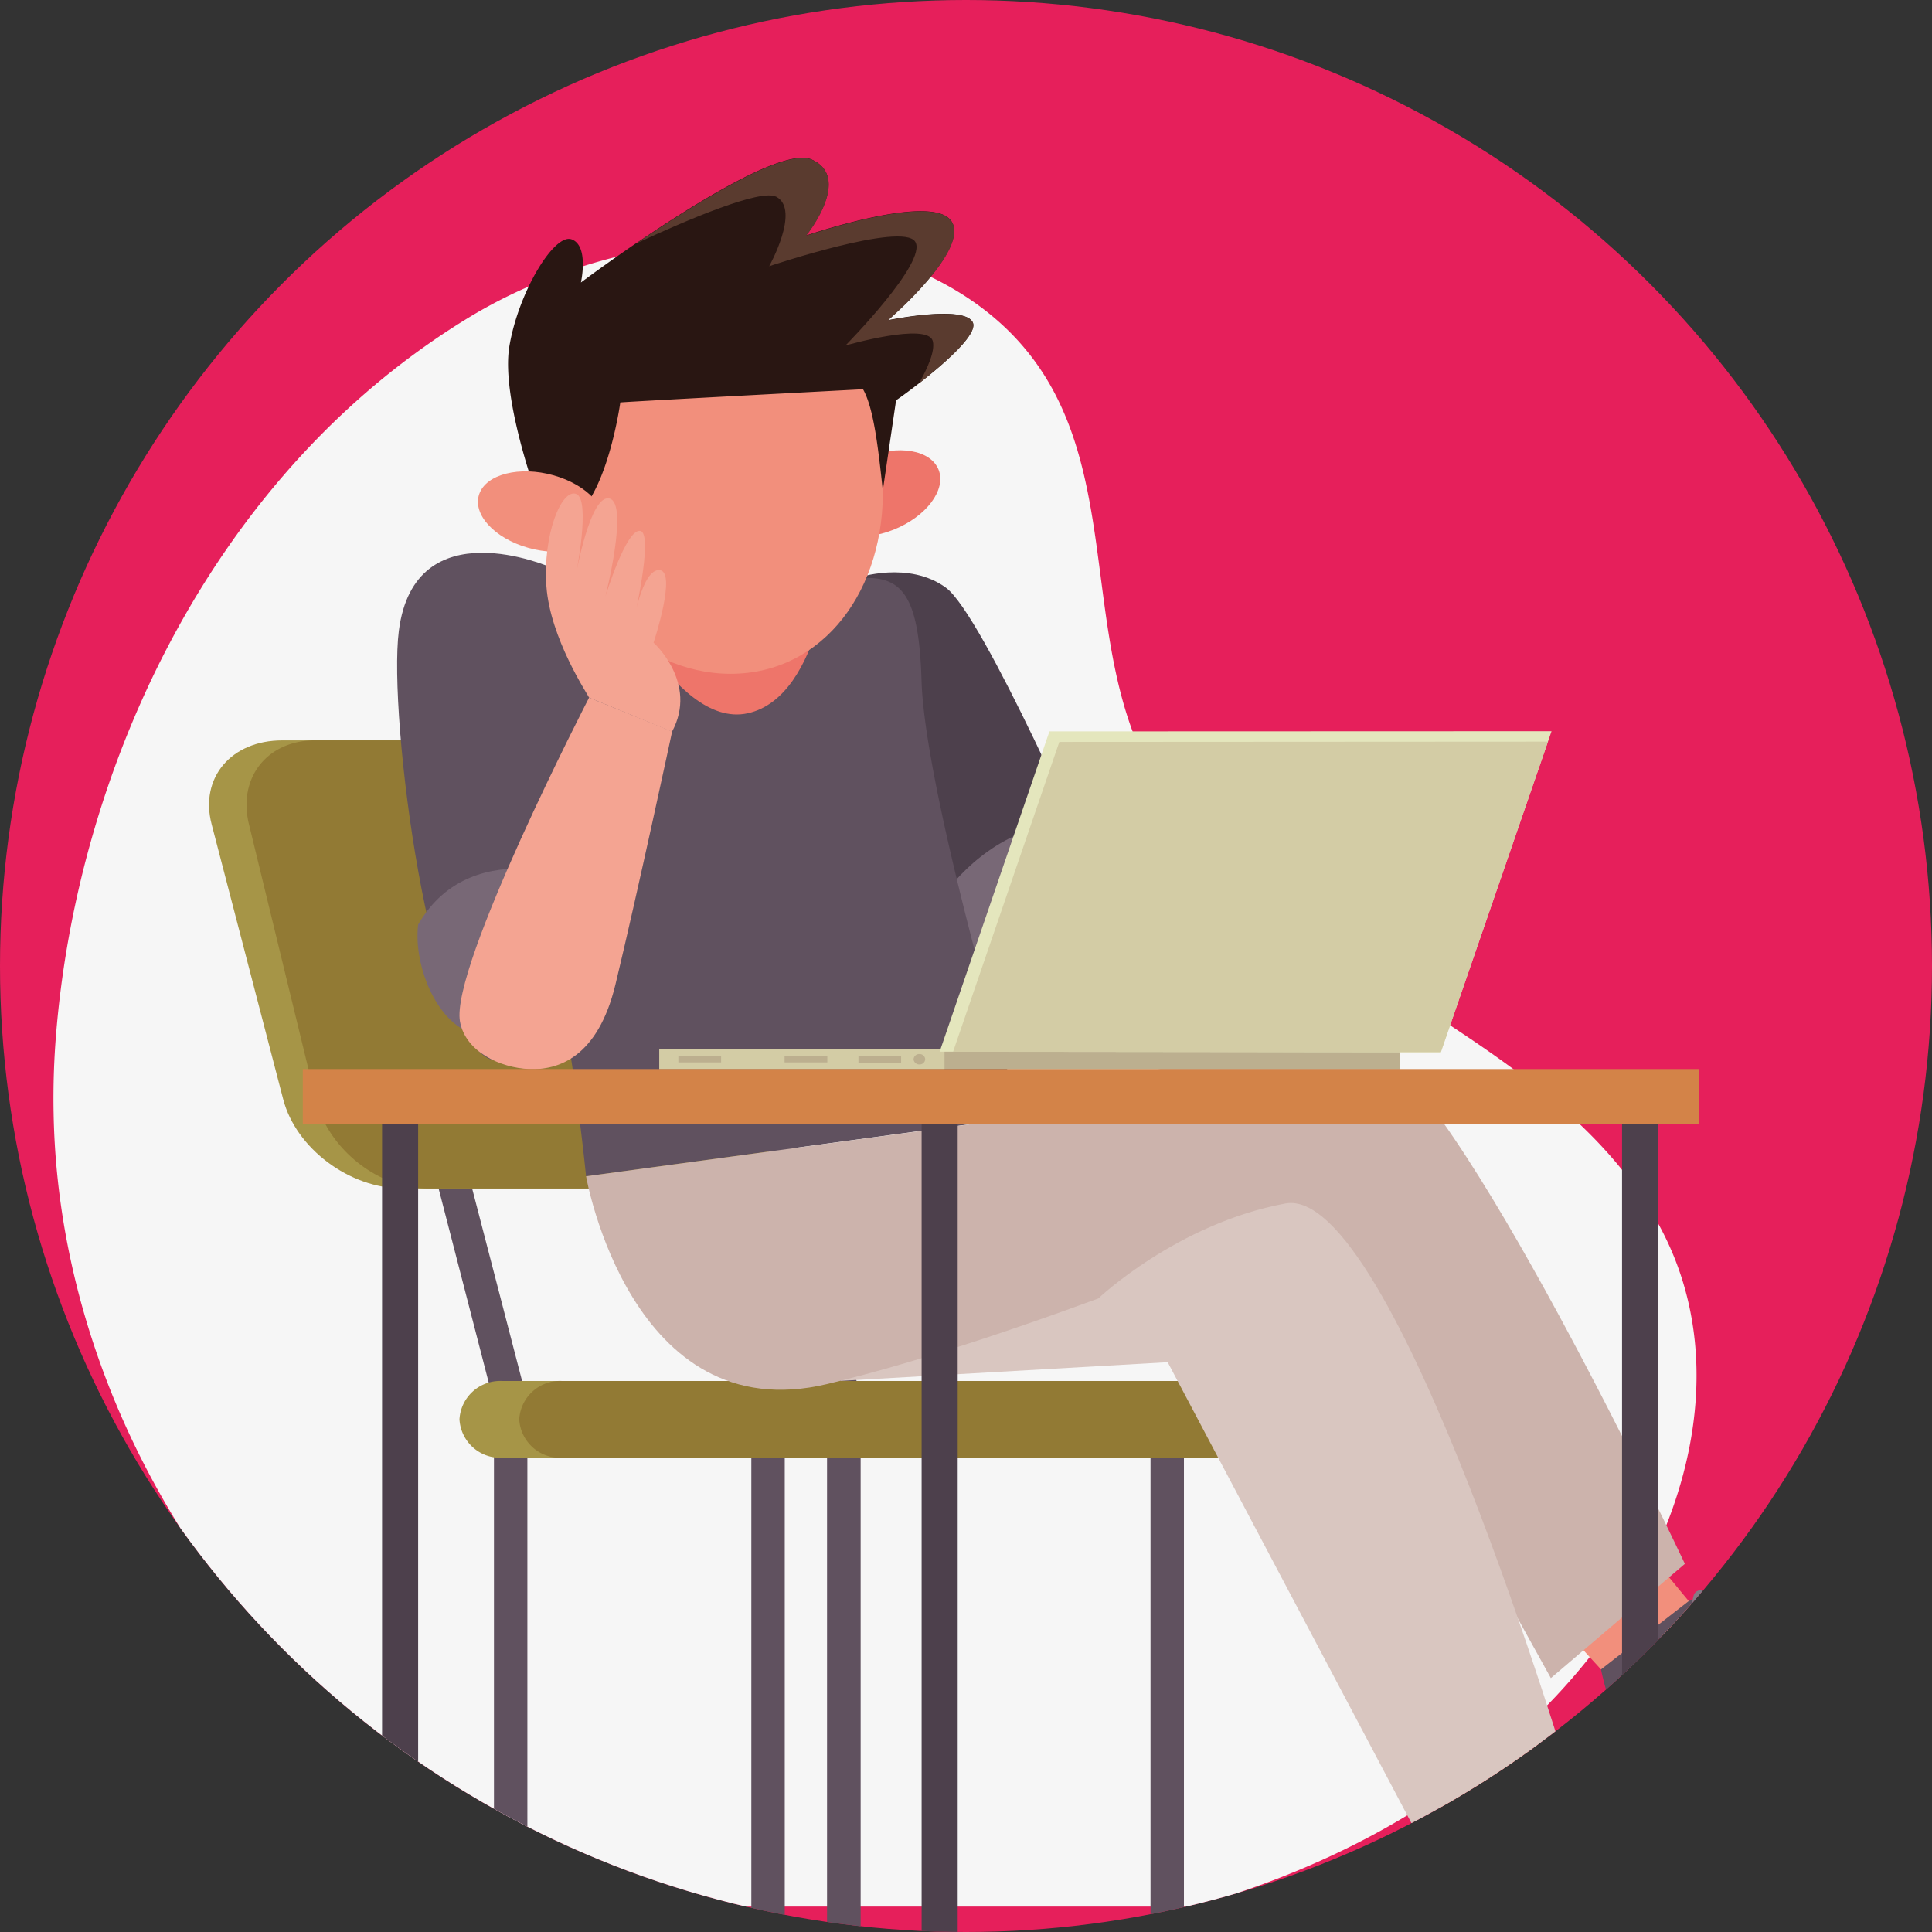 <svg xmlns="http://www.w3.org/2000/svg" xmlns:xlink="http://www.w3.org/1999/xlink" width="223" height="223" viewBox="0 0 223 223"><rect x="0" y="0" width="223" height="223" fill="#333333" stroke="none"/><defs><clipPath id="a"><circle cx="111.5" cy="111.5" r="111.5" transform="translate(1217 41)" fill="#8dc04e"/></clipPath><clipPath id="b"><path d="M3.69-.47H416.364c4.946,0,8.96,3.56,8.96,7.942V188.913c0,4.382-4.014,7.942-8.96,7.942H3.69c-4.946,0-8.96-3.56-8.96-7.942V7.472C-5.261,3.09-1.256-.47,3.69-.47Z" transform="translate(5.271 0.47)"/></clipPath><clipPath id="c"><path d="M4.9-.47H473.109c5.612,0,10.166,4.026,10.166,8.983V213.732c0,4.956-4.555,8.983-10.166,8.983H4.9c-5.612,0-10.166-4.026-10.166-8.983V8.513C-5.26,3.556-.716-.47,4.9-.47Z" transform="translate(5.271 0.47)"/></clipPath></defs><g transform="translate(-1217 -41)" clip-path="url(#a)"><g transform="translate(1169.319 32.931)"><g transform="translate(0 0)"><g transform="translate(0 0)"><g transform="translate(46.214)"><rect width="229.162" height="231.161" fill="#e61f5b"/></g><g transform="translate(13.938 30.81)"><g transform="translate(0 0)" clip-path="url(#b)"><path d="M56.449,5.9a57.527,57.527,0,0,0-6.278,3.224C20.374,27,4.726,60.9,2.109,91.738a90.6,90.6,0,0,0-.317,9.54c.671,37.075,25.633,73.86,63.953,88.745s88.04,4.915,112.62-25.1c11.755-14.352,17.446-33.973,9.091-50.091C175.776,92.308,144.787,85.412,130.34,64.9,117.766,47.039,128.3,21.55,107.734,7.422,93.3-2.454,72.051-.94,56.449,5.9Z" transform="translate(38.139 4.51)" fill="#f6f6f6"/></g></g><g transform="translate(0 17.88)"><g clip-path="url(#c)"><g transform="translate(71.808 8.402)"><g transform="translate(0 67.244)"><path d="M22.263,115.759H18.405V51.813L9.655,17.921h3.857l8.75,33.712Z" transform="translate(14.483 24.657)" fill="#60515f"/><path d="M28.256,114.068H24.377V51.231l-8.74-33.31h3.857l8.761,33.141Z" transform="translate(46.957 24.657)" fill="#60515f"/><rect width="3.857" height="59.857" transform="translate(62.595 80.559)" fill="#60515f"/><rect width="3.857" height="59.857" transform="translate(108.671 80.559)" fill="#60515f"/><path d="M62.714,63.017H28.231c-6.129,0-12.3-4.629-13.77-10.293L6.2,20.978C4.8,15.62,8.458,11.3,14.355,11.3H47.549c5.9,0,11.984,4.312,13.6,9.68l9.575,31.746C72.426,58.4,68.844,63.017,62.714,63.017Z" transform="translate(-5.9 -11.298)" fill="#a69547"/><path d="M59.619,63.017H27.429c-5.728,0-11.477-4.629-12.861-10.293L6.853,20.978c-1.31-5.358,2.114-9.68,7.619-9.68H45.458a13.948,13.948,0,0,1,12.692,9.68l8.94,31.746C68.676,58.4,65.347,63.017,59.619,63.017Z" transform="translate(-2.245 -11.298)" fill="#927a34"/><g transform="translate(28.904 73.944)"><path d="M99.527,31.656H15.332A4.7,4.7,0,0,1,10.4,27.228h0A4.7,4.7,0,0,1,15.332,22.8H99.537a4.7,4.7,0,0,1,4.935,4.428h0A4.721,4.721,0,0,1,99.527,31.656Z" transform="translate(-10.397 -22.8)" fill="#a69547"/><path d="M93.7,31.656H16.405a4.7,4.7,0,0,1-4.935-4.428h0A4.7,4.7,0,0,1,16.405,22.8h77.3a4.7,4.7,0,0,1,4.935,4.428h0A4.721,4.721,0,0,1,93.7,31.656Z" transform="translate(-4.569 -22.8)" fill="#927a34"/></g></g><g transform="translate(21.711 45.593)"><path d="M27.038,9.617S11.292,2.674,9.475,16.952C8.217,26.833,13.12,64.645,20.307,66.473S31.065,50.6,31.065,50.6Z" transform="translate(-9.278 -7.929)" fill="#60515f"/><path d="M30.6,15.548S16.144,8.933,9.718,20.071c-.507,4.238,1.606,9.955,5.041,12.016,0,0,10.811-5.379,15.059-5.379Z" transform="translate(-7.292 22.842)" fill="#786876"/></g><g transform="translate(27.858)"><g transform="translate(45.59 47.849)"><path d="M17.326,19.992,18.753,8.907s5.876-2,10.177,1.141S45.955,42.471,45.955,42.471l-15.1,13.464Z" transform="translate(-17.326 -8.28)" fill="#4d404c"/><path d="M18.553,27.467c-.1-.5,6.753-17.363,23.281-14.362S52.17,23.494,52.17,23.494L24.979,36.7Z" transform="translate(-10.67 15.97)" fill="#786876"/></g><g transform="translate(0 44.977)"><path d="M28.886,9.072s-12.111-2.5-18.071.888c-2.674,1.522,4.523,14.859,8.391,29.854a287.662,287.662,0,0,1,6.69,38.71l50.219-6.816s-11.1-36.977-11.5-50.409S60.728,8.554,51.174,10.583C41.621,12.633,28.886,9.072,28.886,9.072Z" transform="translate(-10.234 -5.944)" fill="#60515f"/><path d="M12.992,10.085S20.844,28.9,29.584,26.972,39.3,7.834,39.3,7.834Z" transform="translate(4.741 -7.834)" fill="#ee756a"/></g><g transform="translate(3.18)"><path d="M30.458,7.961c1.258,2.145-.7,5.284-4.343,7s-7.619,1.374-8.877-.782.7-5.284,4.343-7S29.211,5.805,30.458,7.961Z" transform="translate(22.531 27.674)" fill="#ee756a"/><path d="M50.264,24.605C51.1,36.758,44.272,46.9,33.735,47.5S12.948,38.9,12.1,26.75,19.226,5.139,29.656,3.659C50.338.743,49.429,12.452,50.264,24.605Z" transform="translate(-3.595 12.034)" fill="#f28f7c"/><g transform="translate(3.478)"><path d="M58.709,26.865c-1.48,1.162-2.653,1.966-2.653,1.966L54.524,39.241c-.518-4.787-1.036-9.5-2.283-11.688,0,0-25.818,1.353-28.016,1.522,0,0-1.12,8.2-4.143,12.079h-5.03s-4.692-12.333-3.625-18.6,5.189-13.051,7.186-12.3c2.018.74,1.067,4.978,1.067,4.978s2.684-2.018,6.383-4.544a.046.046,0,0,0,.032-.011c6.837-4.65,17.088-11.022,20.2-9.649,4.629,2.04-.306,8.37-.634,8.782.666-.222,14.563-4.9,16.761-1.68,2.23,3.276-7.324,11.456-7.324,11.456s8.719-1.807,9.786.211C65.609,21.148,61.573,24.636,58.709,26.865Z" transform="translate(-11.27 -0.837)" fill="#291612"/><path d="M46.171,26.848c.962-1.712,1.881-3.73,1.585-4.861-.55-2.251-10.082.5-10.082.5s9.532-9.659,8.053-11.984-16.856,2.832-16.856,2.832,3.625-6.489.835-8.011C27.91,4.348,19.371,8,13.579,10.679c6.837-4.65,17.088-11.022,20.2-9.649,4.629,2.04-.306,8.37-.634,8.782.666-.222,14.563-4.9,16.761-1.68,2.23,3.276-7.324,11.456-7.324,11.456s8.719-1.807,9.786.211C53.072,21.13,49.035,24.618,46.171,26.848Z" transform="translate(1.268 -0.819)" fill="#5a3b2f"/></g><path d="M25.123,13.131c-.814,2.314-4.66,3.276-8.592,2.166s-6.457-3.889-5.654-6.2,4.66-3.276,8.592-2.166S25.926,10.816,25.123,13.131Z" transform="translate(-10.729 29.722)" fill="#f28f7c"/></g><g transform="translate(1.051 38.749)"><path d="M16.932,30.424c-.211-.444-4.481-6.848-4.925-12.819s1.744-11.35,3.445-10.684-.042,9.342-.042,9.342S17.07,6.836,19.3,7.449s-.486,11.3-.486,11.3,2.4-7.863,4.026-7.567-.888,11-.888,11,1.057-6.626,3.107-6.478-.687,8.38-.687,8.38S29.55,28.722,26.5,34.366Z" transform="translate(-1.972 -6.865)" fill="#f4a492"/><path d="M25.357,10.53S9.3,41.621,10.456,47.93c.645,3.5,4.65,5.326,7.968,5.474s7.926-1.289,9.976-9.765c2.515-10.409,6.542-29.2,6.542-29.2Z" transform="translate(-10.397 13.029)" fill="#f4a492"/></g><g transform="translate(15.662 102.124)"><path d="M62.409,37.568,17.231,40.147,53.817,19.6Z" transform="translate(12.085 -1.094)" fill="#d9c6c0"/><g transform="translate(108.068 53.236)"><path d="M39.933,25.005c.116.919,9.691,12.354,9.691,12.354L39.172,44.788,29.482,34.22Z" transform="translate(-29.482 -25.005)" fill="#f28f7c"/><g transform="translate(9.078 7.054)"><path d="M36.241,48.491a3.472,3.472,0,0,1-1.458-.972c-2.547-2.663-3.889-9.353-3.889-9.353l10.135-7.894S54.122,25.8,59.66,26.119a3.962,3.962,0,0,1,1.818.433C64.891,28.644,39.739,49.558,36.241,48.491Z" transform="translate(-30.894 -26.102)" fill="#60515f"/><path d="M32.957,48.477a3.472,3.472,0,0,1-1.458-.972c4.375-2.695,17.606-11.35,24.866-21.4a3.962,3.962,0,0,1,1.818.433C61.607,28.631,36.455,49.545,32.957,48.477Z" transform="translate(-27.61 -26.089)" fill="#837a85"/><g transform="translate(10.357 1.257)"><g transform="translate(0 1.682)"><path d="M33.773,32.481c-.011,0-.011,0-.021.011a.832.832,0,0,1-.972-.5l-.1-.285a.68.68,0,0,1-.032-.285,9.752,9.752,0,0,1,.211-4.312.8.8,0,0,1,.972-.528.724.724,0,0,1,.592.877,8.675,8.675,0,0,0-.085,4.2A.705.705,0,0,1,33.773,32.481Z" transform="translate(-32.505 -26.56)" fill="#837a85"/></g><g transform="translate(3.218 0.74)"><path d="M34.342,32.125a.841.841,0,0,1-.993-.486v-.011a7.418,7.418,0,0,1,.085-4.713.824.824,0,0,1,1.015-.465.71.71,0,0,1,.518.909,6.132,6.132,0,0,0-.074,3.868.7.7,0,0,1-.55.9Z" transform="translate(-33.006 -26.413)" fill="#837a85"/></g><g transform="translate(6.386)"><path d="M34.594,31.545a.624.624,0,0,1-.148.021.782.782,0,0,1-.877-.655,11.806,11.806,0,0,1,.254-4.037.807.807,0,0,1,.951-.56.728.728,0,0,1,.623.856,10.881,10.881,0,0,0-.222,3.6A.719.719,0,0,1,34.594,31.545Z" transform="translate(-33.498 -26.298)" fill="#837a85"/></g></g></g></g><path d="M12.67,32.158s5.125,29.4,27.836,23.979S94.73,37.22,94.73,37.22l29.3,52.861L139.5,76.892s-26.874-57.1-36.4-59.508C89.4,13.9,62.879,25.362,62.879,25.362Z" transform="translate(-12.67 -16.724)" fill="#ccb3ac"/><g transform="translate(59.117 18.516)"><g transform="translate(36.174 57.092)"><path d="M40.324,28.485c-.169.909,5.633,14.246,5.633,14.246L33.666,47.36,27.494,34.837Z" transform="translate(-27.494 -28.485)" fill="#f28f7c"/><g transform="translate(5.641 11.914)"><path d="M30.583,47.223a3.089,3.089,0,0,1-1.11-1.3c-1.659-3.181-.951-9.944-.951-9.944l12.111-5.157s13.939-1.152,19.181.507a3.787,3.787,0,0,1,1.617.856C64.1,35.038,33.626,49.1,30.583,47.223Z" transform="translate(-28.372 -29.832)" fill="#60515f"/><path d="M29.653,46.466a3.089,3.089,0,0,1-1.11-1.3c5.03-1.532,20.364-6.668,30.351-14.594a3.787,3.787,0,0,1,1.617.856C63.174,34.281,32.7,48.347,29.653,46.466Z" transform="translate(-27.442 -29.075)" fill="#837a85"/><g transform="translate(11.49)"><g transform="translate(0 0.101)"><path d="M30.973,36.136h-.021a.772.772,0,0,1-.793-.719v-.3a.629.629,0,0,1,.063-.285,10.536,10.536,0,0,1,1.48-4.111.856.856,0,0,1,1.1-.275.681.681,0,0,1,.306.983,8.809,8.809,0,0,0-1.342,4.026A.76.76,0,0,1,30.973,36.136Z" transform="translate(-30.159 -30.355)" fill="#837a85"/></g><g transform="translate(3.498)"><path d="M31.517,35.915A.785.785,0,0,1,30.7,35.2v-.011a7.653,7.653,0,0,1,1.49-4.523.889.889,0,0,1,1.12-.211.686.686,0,0,1,.233,1,6.22,6.22,0,0,0-1.226,3.709.76.76,0,0,1-.8.75Z" transform="translate(-30.703 -30.339)" fill="#837a85"/></g><g transform="translate(6.686 0.061)"><path d="M32.016,35.409a.7.7,0,0,1-.148-.011.735.735,0,0,1-.655-.835,12.621,12.621,0,0,1,1.437-3.826.857.857,0,0,1,1.089-.306.685.685,0,0,1,.338.972,11.254,11.254,0,0,0-1.289,3.413A.75.75,0,0,1,32.016,35.409Z" transform="translate(-31.199 -30.348)" fill="#837a85"/></g></g></g></g><path d="M21.867,30.63l7.82,6.985L59.415,93.827l17.078-7.239s-20.5-69.241-33.014-66.927S21.867,30.63,21.867,30.63Z" transform="translate(-21.867 -19.604)" fill="#d9c6c0"/></g></g></g><g transform="translate(10.822 66.187)"><g transform="translate(41.152)"><g transform="translate(0 36.671)"><rect width="85.495" height="2.336" fill="#bcaf8f"/><rect width="32.919" height="2.336" fill="#d3cca5"/><g transform="translate(2.198 0.592)"><path d="M19.893,17.532a.638.638,0,0,1-.666.6.655.655,0,0,1-.676-.6.642.642,0,0,1,.676-.6A.632.632,0,0,1,19.893,17.532Z" transform="translate(8.598 -16.93)" fill="#bcaf8f"/><rect width="4.925" height="0.761" transform="translate(20.787 0.275)" fill="#bcaf8f"/><rect width="4.935" height="0.761" transform="translate(12.259 0.201)" fill="#bcaf8f"/><rect width="4.935" height="0.761" transform="translate(0 0.201)" fill="#bcaf8f"/></g></g><g transform="translate(32.359)"><path d="M76.868,48.184l-57.849-.063L31.69,11.154l57.955-.021Z" transform="translate(-19.019 -11.133)" fill="#e4e6bd"/><path d="M75.556,47.167l-56.3-.053L31.52,11.352l56.4-.032Z" transform="translate(-17.708 -10.116)" fill="#d3cca5"/></g></g><g transform="translate(0 38.996)"><path d="M20.777,120.729h0a1.983,1.983,0,0,1-2.082-1.881V19.572a1.99,1.99,0,0,1,2.082-1.881h0a1.983,1.983,0,0,1,2.082,1.881v99.275A1.983,1.983,0,0,1,20.777,120.729Z" transform="translate(52.733 -14.531)" fill="#4d404c"/><path d="M11.089,120.729h0a1.983,1.983,0,0,1-2.082-1.881V19.572a1.99,1.99,0,0,1,2.082-1.881h0a1.983,1.983,0,0,1,2.082,1.881v99.275A1.983,1.983,0,0,1,11.089,120.729Z" transform="translate(0.144 -14.531)" fill="#4d404c"/><path d="M33.354,120.729h0a1.983,1.983,0,0,1-2.082-1.881V19.572a1.99,1.99,0,0,1,2.082-1.881h0a1.983,1.983,0,0,1,2.082,1.881v99.275A1.99,1.99,0,0,1,33.354,120.729Z" transform="translate(121.002 -14.531)" fill="#4d404c"/><rect width="161.193" height="6.351" fill="#d38348"/></g></g></g></g></g></g></g></g></g></svg>